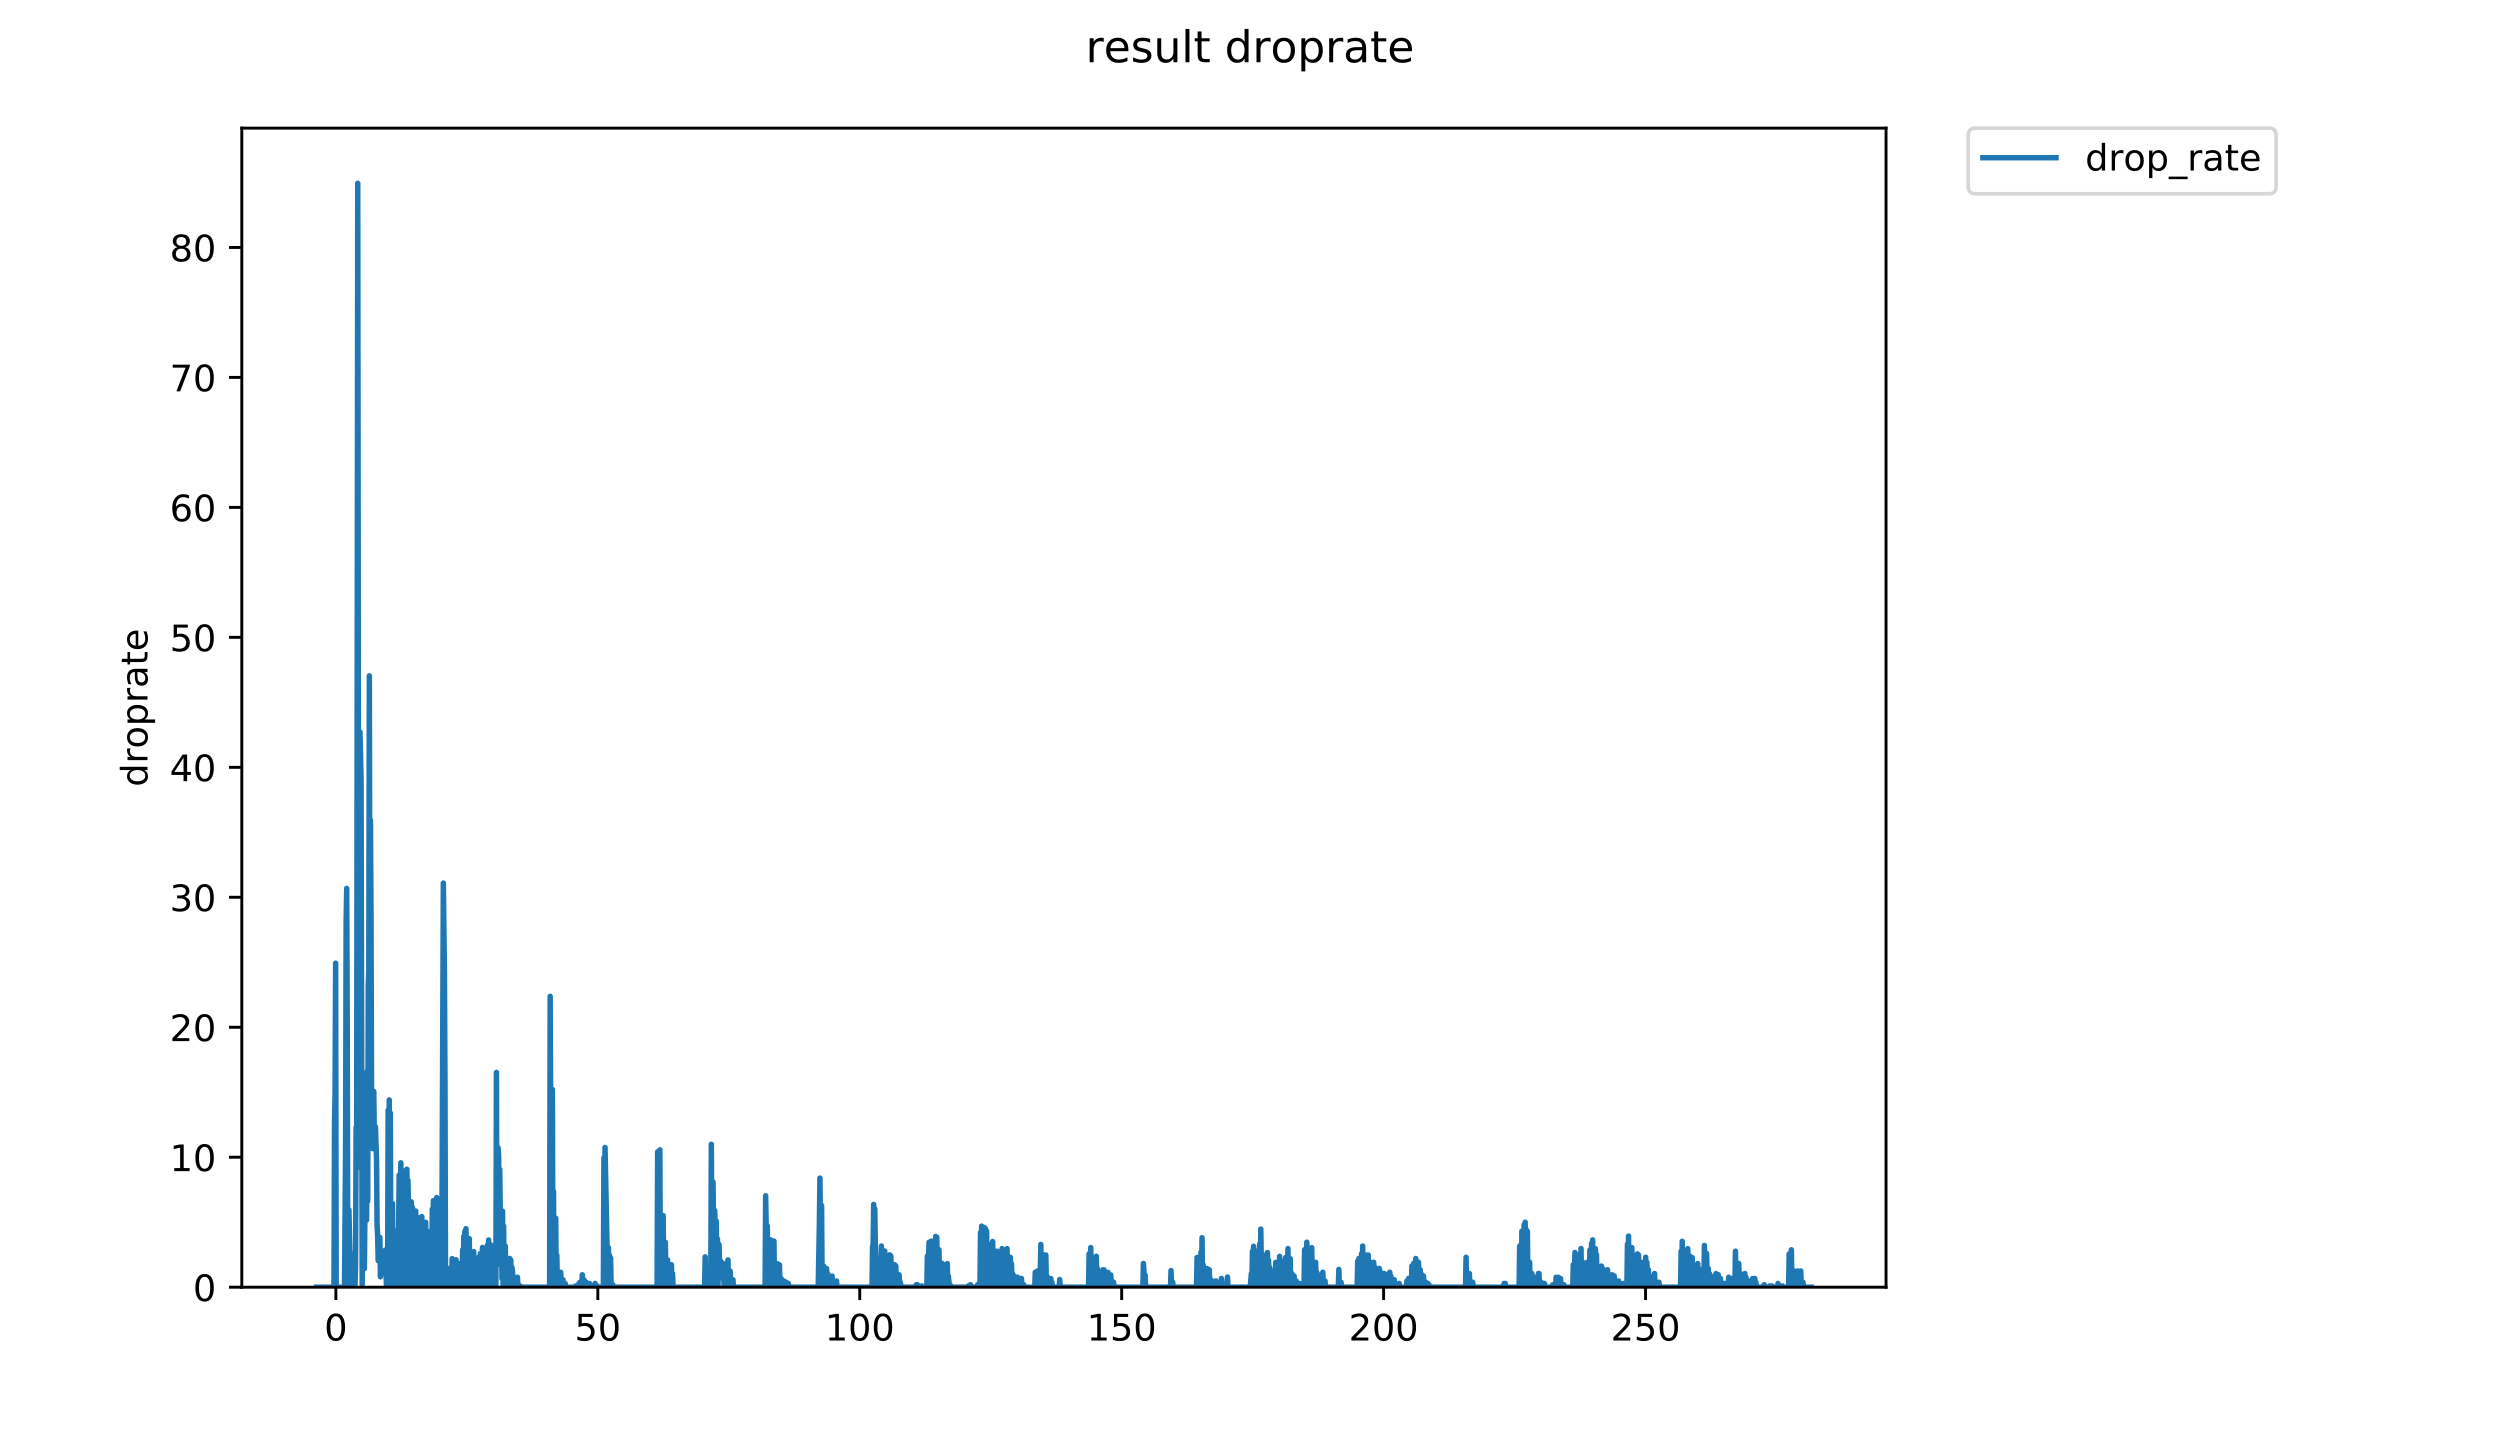<?xml version="1.0" encoding="utf-8" standalone="no"?>
<!DOCTYPE svg PUBLIC "-//W3C//DTD SVG 1.1//EN"
  "http://www.w3.org/Graphics/SVG/1.1/DTD/svg11.dtd">
<!-- Created with matplotlib (https://matplotlib.org/) -->
<svg height="396pt" version="1.1" viewBox="0 0 684 396" width="684pt" xmlns="http://www.w3.org/2000/svg" xmlns:xlink="http://www.w3.org/1999/xlink">
 <defs>
  <style type="text/css">
*{stroke-linecap:butt;stroke-linejoin:round;}
  </style>
 </defs>
 <g id="figure_1">
  <g id="patch_1">
   <path d="M 0 396 
L 684 396 
L 684 0 
L 0 0 
z
" style="fill:#ffffff;"/>
  </g>
  <g id="axes_1">
   <g id="patch_2">
    <path d="M 66.159 352.174 
L 516.019 352.174 
L 516.019 35.062 
L 66.159 35.062 
z
" style="fill:#ffffff;"/>
   </g>
   <g id="matplotlib.axis_1">
    <g id="xtick_1">
     <g id="line2d_1">
      <defs>
       <path d="M 0 0 
L 0 3.5 
" id="mfb13ef0e91" style="stroke:#000000;stroke-width:0.8;"/>
      </defs>
      <g>
       <use style="stroke:#000000;stroke-width:0.8;" x="91.895" xlink:href="#mfb13ef0e91" y="352.174"/>
      </g>
     </g>
     <g id="text_1">
      <!-- 0 -->
      <defs>
       <path d="M 31.781 66.406 
Q 24.172 66.406 20.328 58.906 
Q 16.5 51.422 16.5 36.375 
Q 16.5 21.391 20.328 13.891 
Q 24.172 6.391 31.781 6.391 
Q 39.453 6.391 43.281 13.891 
Q 47.125 21.391 47.125 36.375 
Q 47.125 51.422 43.281 58.906 
Q 39.453 66.406 31.781 66.406 
z
M 31.781 74.219 
Q 44.047 74.219 50.516 64.516 
Q 56.984 54.828 56.984 36.375 
Q 56.984 17.969 50.516 8.266 
Q 44.047 -1.422 31.781 -1.422 
Q 19.531 -1.422 13.062 8.266 
Q 6.594 17.969 6.594 36.375 
Q 6.594 54.828 13.062 64.516 
Q 19.531 74.219 31.781 74.219 
z
" id="DejaVuSans-48"/>
      </defs>
      <g transform="translate(88.714 366.773)scale(0.1 -0.1)">
       <use xlink:href="#DejaVuSans-48"/>
      </g>
     </g>
    </g>
    <g id="xtick_2">
     <g id="line2d_2">
      <g>
       <use style="stroke:#000000;stroke-width:0.8;" x="163.561" xlink:href="#mfb13ef0e91" y="352.174"/>
      </g>
     </g>
     <g id="text_2">
      <!-- 50 -->
      <defs>
       <path d="M 10.797 72.906 
L 49.516 72.906 
L 49.516 64.594 
L 19.828 64.594 
L 19.828 46.734 
Q 21.969 47.469 24.109 47.828 
Q 26.266 48.188 28.422 48.188 
Q 40.625 48.188 47.75 41.5 
Q 54.891 34.812 54.891 23.391 
Q 54.891 11.625 47.562 5.094 
Q 40.234 -1.422 26.906 -1.422 
Q 22.312 -1.422 17.547 -0.641 
Q 12.797 0.141 7.719 1.703 
L 7.719 11.625 
Q 12.109 9.234 16.797 8.062 
Q 21.484 6.891 26.703 6.891 
Q 35.156 6.891 40.078 11.328 
Q 45.016 15.766 45.016 23.391 
Q 45.016 31 40.078 35.438 
Q 35.156 39.891 26.703 39.891 
Q 22.75 39.891 18.812 39.016 
Q 14.891 38.141 10.797 36.281 
z
" id="DejaVuSans-53"/>
      </defs>
      <g transform="translate(157.198 366.773)scale(0.1 -0.1)">
       <use xlink:href="#DejaVuSans-53"/>
       <use x="63.623" xlink:href="#DejaVuSans-48"/>
      </g>
     </g>
    </g>
    <g id="xtick_3">
     <g id="line2d_3">
      <g>
       <use style="stroke:#000000;stroke-width:0.8;" x="235.226" xlink:href="#mfb13ef0e91" y="352.174"/>
      </g>
     </g>
     <g id="text_3">
      <!-- 100 -->
      <defs>
       <path d="M 12.406 8.297 
L 28.516 8.297 
L 28.516 63.922 
L 10.984 60.406 
L 10.984 69.391 
L 28.422 72.906 
L 38.281 72.906 
L 38.281 8.297 
L 54.391 8.297 
L 54.391 0 
L 12.406 0 
z
" id="DejaVuSans-49"/>
      </defs>
      <g transform="translate(225.683 366.773)scale(0.1 -0.1)">
       <use xlink:href="#DejaVuSans-49"/>
       <use x="63.623" xlink:href="#DejaVuSans-48"/>
       <use x="127.246" xlink:href="#DejaVuSans-48"/>
      </g>
     </g>
    </g>
    <g id="xtick_4">
     <g id="line2d_4">
      <g>
       <use style="stroke:#000000;stroke-width:0.8;" x="306.892" xlink:href="#mfb13ef0e91" y="352.174"/>
      </g>
     </g>
     <g id="text_4">
      <!-- 150 -->
      <g transform="translate(297.348 366.773)scale(0.1 -0.1)">
       <use xlink:href="#DejaVuSans-49"/>
       <use x="63.623" xlink:href="#DejaVuSans-53"/>
       <use x="127.246" xlink:href="#DejaVuSans-48"/>
      </g>
     </g>
    </g>
    <g id="xtick_5">
     <g id="line2d_5">
      <g>
       <use style="stroke:#000000;stroke-width:0.8;" x="378.557" xlink:href="#mfb13ef0e91" y="352.174"/>
      </g>
     </g>
     <g id="text_5">
      <!-- 200 -->
      <defs>
       <path d="M 19.188 8.297 
L 53.609 8.297 
L 53.609 0 
L 7.328 0 
L 7.328 8.297 
Q 12.938 14.109 22.625 23.891 
Q 32.328 33.688 34.812 36.531 
Q 39.547 41.844 41.422 45.531 
Q 43.312 49.219 43.312 52.781 
Q 43.312 58.594 39.234 62.25 
Q 35.156 65.922 28.609 65.922 
Q 23.969 65.922 18.812 64.312 
Q 13.672 62.703 7.812 59.422 
L 7.812 69.391 
Q 13.766 71.781 18.938 73 
Q 24.125 74.219 28.422 74.219 
Q 39.75 74.219 46.484 68.547 
Q 53.219 62.891 53.219 53.422 
Q 53.219 48.922 51.531 44.891 
Q 49.859 40.875 45.406 35.406 
Q 44.188 33.984 37.641 27.219 
Q 31.109 20.453 19.188 8.297 
z
" id="DejaVuSans-50"/>
      </defs>
      <g transform="translate(369.013 366.773)scale(0.1 -0.1)">
       <use xlink:href="#DejaVuSans-50"/>
       <use x="63.623" xlink:href="#DejaVuSans-48"/>
       <use x="127.246" xlink:href="#DejaVuSans-48"/>
      </g>
     </g>
    </g>
    <g id="xtick_6">
     <g id="line2d_6">
      <g>
       <use style="stroke:#000000;stroke-width:0.8;" x="450.223" xlink:href="#mfb13ef0e91" y="352.174"/>
      </g>
     </g>
     <g id="text_6">
      <!-- 250 -->
      <g transform="translate(440.679 366.773)scale(0.1 -0.1)">
       <use xlink:href="#DejaVuSans-50"/>
       <use x="63.623" xlink:href="#DejaVuSans-53"/>
       <use x="127.246" xlink:href="#DejaVuSans-48"/>
      </g>
     </g>
    </g>
   </g>
   <g id="matplotlib.axis_2">
    <g id="ytick_1">
     <g id="line2d_7">
      <defs>
       <path d="M 0 0 
L -3.5 0 
" id="m87e8869edf" style="stroke:#000000;stroke-width:0.8;"/>
      </defs>
      <g>
       <use style="stroke:#000000;stroke-width:0.8;" x="66.159" xlink:href="#m87e8869edf" y="352.174"/>
      </g>
     </g>
     <g id="text_7">
      <!-- 0 -->
      <g transform="translate(52.796 355.973)scale(0.1 -0.1)">
       <use xlink:href="#DejaVuSans-48"/>
      </g>
     </g>
    </g>
    <g id="ytick_2">
     <g id="line2d_8">
      <g>
       <use style="stroke:#000000;stroke-width:0.8;" x="66.159" xlink:href="#m87e8869edf" y="316.615"/>
      </g>
     </g>
     <g id="text_8">
      <!-- 10 -->
      <g transform="translate(46.434 320.415)scale(0.1 -0.1)">
       <use xlink:href="#DejaVuSans-49"/>
       <use x="63.623" xlink:href="#DejaVuSans-48"/>
      </g>
     </g>
    </g>
    <g id="ytick_3">
     <g id="line2d_9">
      <g>
       <use style="stroke:#000000;stroke-width:0.8;" x="66.159" xlink:href="#m87e8869edf" y="281.057"/>
      </g>
     </g>
     <g id="text_9">
      <!-- 20 -->
      <g transform="translate(46.434 284.856)scale(0.1 -0.1)">
       <use xlink:href="#DejaVuSans-50"/>
       <use x="63.623" xlink:href="#DejaVuSans-48"/>
      </g>
     </g>
    </g>
    <g id="ytick_4">
     <g id="line2d_10">
      <g>
       <use style="stroke:#000000;stroke-width:0.8;" x="66.159" xlink:href="#m87e8869edf" y="245.498"/>
      </g>
     </g>
     <g id="text_10">
      <!-- 30 -->
      <defs>
       <path d="M 40.578 39.312 
Q 47.656 37.797 51.625 33 
Q 55.609 28.219 55.609 21.188 
Q 55.609 10.406 48.188 4.484 
Q 40.766 -1.422 27.094 -1.422 
Q 22.516 -1.422 17.656 -0.516 
Q 12.797 0.391 7.625 2.203 
L 7.625 11.719 
Q 11.719 9.328 16.594 8.109 
Q 21.484 6.891 26.812 6.891 
Q 36.078 6.891 40.938 10.547 
Q 45.797 14.203 45.797 21.188 
Q 45.797 27.641 41.281 31.266 
Q 36.766 34.906 28.719 34.906 
L 20.219 34.906 
L 20.219 43.016 
L 29.109 43.016 
Q 36.375 43.016 40.234 45.922 
Q 44.094 48.828 44.094 54.297 
Q 44.094 59.906 40.109 62.906 
Q 36.141 65.922 28.719 65.922 
Q 24.656 65.922 20.016 65.031 
Q 15.375 64.156 9.812 62.312 
L 9.812 71.094 
Q 15.438 72.656 20.344 73.438 
Q 25.25 74.219 29.594 74.219 
Q 40.828 74.219 47.359 69.109 
Q 53.906 64.016 53.906 55.328 
Q 53.906 49.266 50.438 45.094 
Q 46.969 40.922 40.578 39.312 
z
" id="DejaVuSans-51"/>
      </defs>
      <g transform="translate(46.434 249.297)scale(0.1 -0.1)">
       <use xlink:href="#DejaVuSans-51"/>
       <use x="63.623" xlink:href="#DejaVuSans-48"/>
      </g>
     </g>
    </g>
    <g id="ytick_5">
     <g id="line2d_11">
      <g>
       <use style="stroke:#000000;stroke-width:0.8;" x="66.159" xlink:href="#m87e8869edf" y="209.939"/>
      </g>
     </g>
     <g id="text_11">
      <!-- 40 -->
      <defs>
       <path d="M 37.797 64.312 
L 12.891 25.391 
L 37.797 25.391 
z
M 35.203 72.906 
L 47.609 72.906 
L 47.609 25.391 
L 58.016 25.391 
L 58.016 17.188 
L 47.609 17.188 
L 47.609 0 
L 37.797 0 
L 37.797 17.188 
L 4.891 17.188 
L 4.891 26.703 
z
" id="DejaVuSans-52"/>
      </defs>
      <g transform="translate(46.434 213.738)scale(0.1 -0.1)">
       <use xlink:href="#DejaVuSans-52"/>
       <use x="63.623" xlink:href="#DejaVuSans-48"/>
      </g>
     </g>
    </g>
    <g id="ytick_6">
     <g id="line2d_12">
      <g>
       <use style="stroke:#000000;stroke-width:0.8;" x="66.159" xlink:href="#m87e8869edf" y="174.38"/>
      </g>
     </g>
     <g id="text_12">
      <!-- 50 -->
      <g transform="translate(46.434 178.179)scale(0.1 -0.1)">
       <use xlink:href="#DejaVuSans-53"/>
       <use x="63.623" xlink:href="#DejaVuSans-48"/>
      </g>
     </g>
    </g>
    <g id="ytick_7">
     <g id="line2d_13">
      <g>
       <use style="stroke:#000000;stroke-width:0.8;" x="66.159" xlink:href="#m87e8869edf" y="138.821"/>
      </g>
     </g>
     <g id="text_13">
      <!-- 60 -->
      <defs>
       <path d="M 33.016 40.375 
Q 26.375 40.375 22.484 35.828 
Q 18.609 31.297 18.609 23.391 
Q 18.609 15.531 22.484 10.953 
Q 26.375 6.391 33.016 6.391 
Q 39.656 6.391 43.531 10.953 
Q 47.406 15.531 47.406 23.391 
Q 47.406 31.297 43.531 35.828 
Q 39.656 40.375 33.016 40.375 
z
M 52.594 71.297 
L 52.594 62.312 
Q 48.875 64.062 45.094 64.984 
Q 41.312 65.922 37.594 65.922 
Q 27.828 65.922 22.672 59.328 
Q 17.531 52.734 16.797 39.406 
Q 19.672 43.656 24.016 45.922 
Q 28.375 48.188 33.594 48.188 
Q 44.578 48.188 50.953 41.516 
Q 57.328 34.859 57.328 23.391 
Q 57.328 12.156 50.688 5.359 
Q 44.047 -1.422 33.016 -1.422 
Q 20.359 -1.422 13.672 8.266 
Q 6.984 17.969 6.984 36.375 
Q 6.984 53.656 15.188 63.938 
Q 23.391 74.219 37.203 74.219 
Q 40.922 74.219 44.703 73.484 
Q 48.484 72.75 52.594 71.297 
z
" id="DejaVuSans-54"/>
      </defs>
      <g transform="translate(46.434 142.62)scale(0.1 -0.1)">
       <use xlink:href="#DejaVuSans-54"/>
       <use x="63.623" xlink:href="#DejaVuSans-48"/>
      </g>
     </g>
    </g>
    <g id="ytick_8">
     <g id="line2d_14">
      <g>
       <use style="stroke:#000000;stroke-width:0.8;" x="66.159" xlink:href="#m87e8869edf" y="103.262"/>
      </g>
     </g>
     <g id="text_14">
      <!-- 70 -->
      <defs>
       <path d="M 8.203 72.906 
L 55.078 72.906 
L 55.078 68.703 
L 28.609 0 
L 18.312 0 
L 43.219 64.594 
L 8.203 64.594 
z
" id="DejaVuSans-55"/>
      </defs>
      <g transform="translate(46.434 107.062)scale(0.1 -0.1)">
       <use xlink:href="#DejaVuSans-55"/>
       <use x="63.623" xlink:href="#DejaVuSans-48"/>
      </g>
     </g>
    </g>
    <g id="ytick_9">
     <g id="line2d_15">
      <g>
       <use style="stroke:#000000;stroke-width:0.8;" x="66.159" xlink:href="#m87e8869edf" y="67.704"/>
      </g>
     </g>
     <g id="text_15">
      <!-- 80 -->
      <defs>
       <path d="M 31.781 34.625 
Q 24.75 34.625 20.719 30.859 
Q 16.703 27.094 16.703 20.516 
Q 16.703 13.922 20.719 10.156 
Q 24.75 6.391 31.781 6.391 
Q 38.812 6.391 42.859 10.172 
Q 46.922 13.969 46.922 20.516 
Q 46.922 27.094 42.891 30.859 
Q 38.875 34.625 31.781 34.625 
z
M 21.922 38.812 
Q 15.578 40.375 12.031 44.719 
Q 8.5 49.078 8.5 55.328 
Q 8.5 64.062 14.719 69.141 
Q 20.953 74.219 31.781 74.219 
Q 42.672 74.219 48.875 69.141 
Q 55.078 64.062 55.078 55.328 
Q 55.078 49.078 51.531 44.719 
Q 48 40.375 41.703 38.812 
Q 48.828 37.156 52.797 32.312 
Q 56.781 27.484 56.781 20.516 
Q 56.781 9.906 50.312 4.234 
Q 43.844 -1.422 31.781 -1.422 
Q 19.734 -1.422 13.25 4.234 
Q 6.781 9.906 6.781 20.516 
Q 6.781 27.484 10.781 32.312 
Q 14.797 37.156 21.922 38.812 
z
M 18.312 54.391 
Q 18.312 48.734 21.844 45.562 
Q 25.391 42.391 31.781 42.391 
Q 38.141 42.391 41.719 45.562 
Q 45.312 48.734 45.312 54.391 
Q 45.312 60.062 41.719 63.234 
Q 38.141 66.406 31.781 66.406 
Q 25.391 66.406 21.844 63.234 
Q 18.312 60.062 18.312 54.391 
z
" id="DejaVuSans-56"/>
      </defs>
      <g transform="translate(46.434 71.503)scale(0.1 -0.1)">
       <use xlink:href="#DejaVuSans-56"/>
       <use x="63.623" xlink:href="#DejaVuSans-48"/>
      </g>
     </g>
    </g>
    <g id="text_16">
     <!-- droprate -->
     <defs>
      <path d="M 45.406 46.391 
L 45.406 75.984 
L 54.391 75.984 
L 54.391 0 
L 45.406 0 
L 45.406 8.203 
Q 42.578 3.328 38.25 0.953 
Q 33.938 -1.422 27.875 -1.422 
Q 17.969 -1.422 11.734 6.484 
Q 5.516 14.406 5.516 27.297 
Q 5.516 40.188 11.734 48.094 
Q 17.969 56 27.875 56 
Q 33.938 56 38.25 53.625 
Q 42.578 51.266 45.406 46.391 
z
M 14.797 27.297 
Q 14.797 17.391 18.875 11.75 
Q 22.953 6.109 30.078 6.109 
Q 37.203 6.109 41.297 11.75 
Q 45.406 17.391 45.406 27.297 
Q 45.406 37.203 41.297 42.844 
Q 37.203 48.484 30.078 48.484 
Q 22.953 48.484 18.875 42.844 
Q 14.797 37.203 14.797 27.297 
z
" id="DejaVuSans-100"/>
      <path d="M 41.109 46.297 
Q 39.594 47.172 37.812 47.578 
Q 36.031 48 33.891 48 
Q 26.266 48 22.188 43.047 
Q 18.109 38.094 18.109 28.812 
L 18.109 0 
L 9.078 0 
L 9.078 54.688 
L 18.109 54.688 
L 18.109 46.188 
Q 20.953 51.172 25.484 53.578 
Q 30.031 56 36.531 56 
Q 37.453 56 38.578 55.875 
Q 39.703 55.766 41.062 55.516 
z
" id="DejaVuSans-114"/>
      <path d="M 30.609 48.391 
Q 23.391 48.391 19.188 42.75 
Q 14.984 37.109 14.984 27.297 
Q 14.984 17.484 19.156 11.844 
Q 23.344 6.203 30.609 6.203 
Q 37.797 6.203 41.984 11.859 
Q 46.188 17.531 46.188 27.297 
Q 46.188 37.016 41.984 42.703 
Q 37.797 48.391 30.609 48.391 
z
M 30.609 56 
Q 42.328 56 49.016 48.375 
Q 55.719 40.766 55.719 27.297 
Q 55.719 13.875 49.016 6.219 
Q 42.328 -1.422 30.609 -1.422 
Q 18.844 -1.422 12.172 6.219 
Q 5.516 13.875 5.516 27.297 
Q 5.516 40.766 12.172 48.375 
Q 18.844 56 30.609 56 
z
" id="DejaVuSans-111"/>
      <path d="M 18.109 8.203 
L 18.109 -20.797 
L 9.078 -20.797 
L 9.078 54.688 
L 18.109 54.688 
L 18.109 46.391 
Q 20.953 51.266 25.266 53.625 
Q 29.594 56 35.594 56 
Q 45.562 56 51.781 48.094 
Q 58.016 40.188 58.016 27.297 
Q 58.016 14.406 51.781 6.484 
Q 45.562 -1.422 35.594 -1.422 
Q 29.594 -1.422 25.266 0.953 
Q 20.953 3.328 18.109 8.203 
z
M 48.688 27.297 
Q 48.688 37.203 44.609 42.844 
Q 40.531 48.484 33.406 48.484 
Q 26.266 48.484 22.188 42.844 
Q 18.109 37.203 18.109 27.297 
Q 18.109 17.391 22.188 11.75 
Q 26.266 6.109 33.406 6.109 
Q 40.531 6.109 44.609 11.75 
Q 48.688 17.391 48.688 27.297 
z
" id="DejaVuSans-112"/>
      <path d="M 34.281 27.484 
Q 23.391 27.484 19.188 25 
Q 14.984 22.516 14.984 16.5 
Q 14.984 11.719 18.141 8.906 
Q 21.297 6.109 26.703 6.109 
Q 34.188 6.109 38.703 11.406 
Q 43.219 16.703 43.219 25.484 
L 43.219 27.484 
z
M 52.203 31.203 
L 52.203 0 
L 43.219 0 
L 43.219 8.297 
Q 40.141 3.328 35.547 0.953 
Q 30.953 -1.422 24.312 -1.422 
Q 15.922 -1.422 10.953 3.297 
Q 6 8.016 6 15.922 
Q 6 25.141 12.172 29.828 
Q 18.359 34.516 30.609 34.516 
L 43.219 34.516 
L 43.219 35.406 
Q 43.219 41.609 39.141 45 
Q 35.062 48.391 27.688 48.391 
Q 23 48.391 18.547 47.266 
Q 14.109 46.141 10.016 43.891 
L 10.016 52.203 
Q 14.938 54.109 19.578 55.047 
Q 24.219 56 28.609 56 
Q 40.484 56 46.344 49.844 
Q 52.203 43.703 52.203 31.203 
z
" id="DejaVuSans-97"/>
      <path d="M 18.312 70.219 
L 18.312 54.688 
L 36.812 54.688 
L 36.812 47.703 
L 18.312 47.703 
L 18.312 18.016 
Q 18.312 11.328 20.141 9.422 
Q 21.969 7.516 27.594 7.516 
L 36.812 7.516 
L 36.812 0 
L 27.594 0 
Q 17.188 0 13.234 3.875 
Q 9.281 7.766 9.281 18.016 
L 9.281 47.703 
L 2.688 47.703 
L 2.688 54.688 
L 9.281 54.688 
L 9.281 70.219 
z
" id="DejaVuSans-116"/>
      <path d="M 56.203 29.594 
L 56.203 25.203 
L 14.891 25.203 
Q 15.484 15.922 20.484 11.062 
Q 25.484 6.203 34.422 6.203 
Q 39.594 6.203 44.453 7.469 
Q 49.312 8.734 54.109 11.281 
L 54.109 2.781 
Q 49.266 0.734 44.188 -0.344 
Q 39.109 -1.422 33.891 -1.422 
Q 20.797 -1.422 13.156 6.188 
Q 5.516 13.812 5.516 26.812 
Q 5.516 40.234 12.766 48.109 
Q 20.016 56 32.328 56 
Q 43.359 56 49.781 48.891 
Q 56.203 41.797 56.203 29.594 
z
M 47.219 32.234 
Q 47.125 39.594 43.094 43.984 
Q 39.062 48.391 32.422 48.391 
Q 24.906 48.391 20.391 44.141 
Q 15.875 39.891 15.188 32.172 
z
" id="DejaVuSans-101"/>
     </defs>
     <g transform="translate(40.354 215.236)rotate(-90)scale(0.1 -0.1)">
      <use xlink:href="#DejaVuSans-100"/>
      <use x="63.477" xlink:href="#DejaVuSans-114"/>
      <use x="104.559" xlink:href="#DejaVuSans-111"/>
      <use x="165.74" xlink:href="#DejaVuSans-112"/>
      <use x="229.217" xlink:href="#DejaVuSans-114"/>
      <use x="270.33" xlink:href="#DejaVuSans-97"/>
      <use x="331.609" xlink:href="#DejaVuSans-116"/>
      <use x="370.818" xlink:href="#DejaVuSans-101"/>
     </g>
    </g>
   </g>
   <g id="line2d_16">
    <path clip-path="url(#p8564d8e915)" d="M 86.607 352.174 
L 91.374 352.174 
L 91.526 306.965 
L 91.677 298.989 
L 91.829 263.532 
L 91.98 352.174 
L 94.252 352.174 
L 94.553 313.575 
L 94.704 251.793 
L 94.855 243.077 
L 95.006 281.534 
L 95.157 352.174 
L 95.309 352.174 
L 95.462 330.98 
L 95.916 351.835 
L 96.068 343.013 
L 96.22 352.174 
L 96.372 350.821 
L 96.523 352.174 
L 96.675 347.07 
L 96.826 352.174 
L 96.977 350.133 
L 97.128 352.174 
L 97.279 346.055 
L 97.43 308.493 
L 97.581 311.001 
L 97.883 50.163 
L 98.186 319.325 
L 98.487 200.266 
L 98.789 213.209 
L 99.091 351.492 
L 99.242 334.82 
L 99.393 341.233 
L 99.544 324.9 
L 99.695 347.08 
L 99.846 331.397 
L 99.997 328.332 
L 100.3 333.782 
L 100.451 293.137 
L 100.602 328.673 
L 100.753 269.408 
L 100.903 265.661 
L 101.055 184.919 
L 101.206 271.374 
L 101.357 224.449 
L 101.507 250.48 
L 101.658 300.645 
L 101.959 314.258 
L 102.111 308.702 
L 102.262 298.597 
L 102.412 310.803 
L 102.566 310.655 
L 102.717 308.279 
L 103.019 317.198 
L 103.17 335.274 
L 103.321 338.102 
L 103.472 344.917 
L 103.623 342.978 
L 103.773 345.008 
L 103.925 338.55 
L 104.076 349.329 
L 104.379 345.049 
L 104.53 348.435 
L 104.681 342.297 
L 104.832 347.401 
L 104.983 347.734 
L 105.134 346.714 
L 105.437 342.015 
L 105.739 352.174 
L 106.041 352.174 
L 106.192 303.762 
L 106.342 351.833 
L 106.493 300.937 
L 106.643 350.125 
L 106.795 304.536 
L 106.947 352.174 
L 107.097 330.737 
L 107.248 351.15 
L 107.399 329.288 
L 107.55 350.81 
L 107.7 339.194 
L 107.851 350.808 
L 108.002 336.818 
L 108.152 349.439 
L 108.304 338.916 
L 108.454 352.174 
L 108.605 342.278 
L 108.756 352.174 
L 108.907 352.174 
L 109.21 321.491 
L 109.512 335.128 
L 109.663 318.147 
L 109.814 350.473 
L 109.965 320.127 
L 110.116 352.174 
L 110.266 321.773 
L 110.418 346.395 
L 110.72 339.244 
L 110.871 339.889 
L 111.173 332.476 
L 111.324 319.91 
L 111.475 352.174 
L 111.627 322.966 
L 112.08 351.152 
L 112.232 329.802 
L 112.382 352.174 
L 112.534 328.829 
L 112.685 352.174 
L 112.836 330.355 
L 112.987 351.492 
L 113.138 334.77 
L 113.289 347.055 
L 113.439 334.412 
L 113.59 346.373 
L 113.74 331.338 
L 113.891 348.075 
L 114.043 348.099 
L 114.194 335.16 
L 114.344 352.174 
L 114.496 333.173 
L 114.647 352.174 
L 114.798 334.463 
L 114.949 352.174 
L 115.101 334.446 
L 115.252 352.174 
L 115.404 332.852 
L 115.555 350.476 
L 115.706 336.491 
L 115.857 349.79 
L 116.007 341.605 
L 116.158 343.31 
L 116.309 352.174 
L 116.46 334.429 
L 116.611 344.681 
L 116.913 336.862 
L 117.064 352.174 
L 117.215 352.174 
L 117.366 339.194 
L 117.516 345.369 
L 117.668 337.188 
L 117.818 349.103 
L 117.969 336.832 
L 118.12 352.174 
L 118.272 330.798 
L 118.424 352.174 
L 118.575 328.491 
L 118.877 347.06 
L 119.18 336.862 
L 119.331 352.174 
L 119.482 327.651 
L 119.634 352.174 
L 119.785 332.797 
L 119.937 350.479 
L 120.088 340.924 
L 120.238 344.318 
L 120.39 352.174 
L 120.844 352.174 
L 121.297 241.607 
L 121.598 266.178 
L 121.749 296.891 
L 121.9 352.174 
L 122.05 352.174 
L 122.352 347.738 
L 122.503 352.174 
L 122.654 348.091 
L 122.805 350.471 
L 122.956 347.06 
L 123.107 349.79 
L 123.258 349.785 
L 123.408 352.174 
L 123.559 352.174 
L 123.71 344.348 
L 123.861 352.174 
L 124.014 344.773 
L 124.166 352.174 
L 124.468 348.428 
L 124.619 352.174 
L 124.77 344.674 
L 124.921 352.174 
L 125.072 350.125 
L 125.223 345.697 
L 125.373 352.174 
L 125.525 345.715 
L 125.677 352.174 
L 125.978 345.69 
L 126.129 352.174 
L 126.281 352.174 
L 126.432 350.471 
L 126.582 341.937 
L 126.733 352.174 
L 126.885 338.276 
L 127.036 352.174 
L 127.187 336.862 
L 127.338 352.174 
L 127.488 336.166 
L 127.639 352.174 
L 127.79 338.852 
L 127.94 352.174 
L 128.091 339.865 
L 128.242 352.174 
L 128.393 338.891 
L 128.543 352.174 
L 128.694 342.619 
L 128.846 351.154 
L 128.998 343.394 
L 129.149 352.174 
L 129.3 345.008 
L 129.45 350.807 
L 129.601 342.442 
L 129.753 352.174 
L 129.904 352.174 
L 130.206 348.087 
L 130.357 352.174 
L 130.509 346.043 
L 130.66 349.79 
L 130.811 350.471 
L 130.962 344 
L 131.113 344.681 
L 131.265 348.794 
L 131.416 342.987 
L 131.567 351.834 
L 131.719 351.161 
L 132.022 341.296 
L 132.173 352.174 
L 132.324 344.681 
L 132.476 349.799 
L 132.628 346.417 
L 132.929 349.785 
L 133.08 342.978 
L 133.232 352.174 
L 133.384 340.649 
L 133.535 352.174 
L 133.686 339.256 
L 133.837 352.174 
L 133.989 344.695 
L 134.14 350.82 
L 134.291 340.605 
L 134.442 352.174 
L 134.593 341.626 
L 134.744 352.174 
L 134.896 341.327 
L 135.05 352.174 
L 135.67 352.174 
L 135.822 293.419 
L 135.974 345.74 
L 136.125 317.74 
L 136.276 314.063 
L 136.427 316.377 
L 136.579 342.015 
L 136.731 319.941 
L 137.037 346.175 
L 137.188 332.136 
L 137.338 349.783 
L 137.489 331.378 
L 137.64 352.174 
L 137.791 335.453 
L 137.942 352.174 
L 138.094 341.626 
L 138.244 340.934 
L 138.397 351.838 
L 138.549 351.156 
L 138.7 345.356 
L 138.851 350.468 
L 139.001 349.785 
L 139.152 346.373 
L 139.303 352.174 
L 139.453 344.318 
L 139.604 352.174 
L 139.757 344.773 
L 139.91 352.174 
L 140.061 346.745 
L 140.212 347.738 
L 140.514 352.174 
L 140.816 352.174 
L 140.967 350.127 
L 141.117 352.174 
L 141.269 350.14 
L 141.42 352.174 
L 141.57 349.444 
L 141.721 352.174 
L 141.872 352.174 
L 142.023 351.833 
L 142.174 352.174 
L 142.325 351.834 
L 142.476 352.174 
L 150.372 352.174 
L 150.524 272.59 
L 150.827 341.327 
L 150.979 303.746 
L 151.131 298.092 
L 151.283 350.478 
L 151.434 325.973 
L 151.586 352.174 
L 151.738 337.626 
L 151.89 352.174 
L 152.043 333.299 
L 152.198 352.174 
L 152.35 343.394 
L 152.501 352.174 
L 152.654 348.46 
L 152.805 352.174 
L 152.956 349.112 
L 153.107 352.174 
L 153.259 352.174 
L 153.41 348.106 
L 153.562 352.174 
L 153.865 352.174 
L 154.017 350.138 
L 154.168 352.174 
L 154.47 352.174 
L 154.621 351.151 
L 154.771 352.174 
L 157.346 352.174 
L 157.498 351.835 
L 157.649 352.174 
L 158.255 352.174 
L 158.406 351.151 
L 158.557 352.174 
L 158.709 350.817 
L 158.861 352.174 
L 159.164 352.174 
L 159.316 348.784 
L 159.468 352.174 
L 159.619 352.174 
L 159.771 350.138 
L 159.922 350.473 
L 160.073 352.174 
L 160.224 352.174 
L 160.374 350.809 
L 160.677 352.174 
L 161.132 352.174 
L 161.284 351.161 
L 161.436 352.174 
L 162.647 352.174 
L 162.798 351.154 
L 162.949 352.174 
L 163.252 352.174 
L 163.403 351.835 
L 163.555 352.174 
L 165.078 352.174 
L 165.232 316.782 
L 165.384 352.174 
L 165.536 313.943 
L 166.293 351.156 
L 166.444 341.317 
L 166.596 350.82 
L 166.749 343.394 
L 166.9 352.174 
L 167.055 344.191 
L 167.211 352.174 
L 167.518 352.174 
L 167.669 351.492 
L 167.82 352.174 
L 179.777 352.174 
L 179.931 315.148 
L 180.232 337.841 
L 180.534 314.6 
L 180.684 352.174 
L 180.835 337.145 
L 180.986 352.174 
L 181.136 336.12 
L 181.287 352.174 
L 181.439 332.588 
L 181.59 352.174 
L 181.741 341.605 
L 181.892 352.174 
L 182.042 339.901 
L 182.194 352.174 
L 182.344 346.384 
L 182.495 352.174 
L 182.647 344.71 
L 182.799 352.174 
L 183.1 348.42 
L 183.401 352.174 
L 183.703 346.032 
L 183.854 352.174 
L 184.005 348.424 
L 184.157 352.174 
L 192.783 352.174 
L 192.934 343.871 
L 193.085 352.174 
L 193.236 352.174 
L 193.387 349.452 
L 193.539 352.174 
L 193.69 349.79 
L 193.841 352.174 
L 194.467 352.174 
L 194.618 313.08 
L 194.77 340.006 
L 194.922 324.039 
L 195.074 323.388 
L 195.226 335.596 
L 195.378 337.288 
L 195.53 331.198 
L 195.682 335.209 
L 195.833 352.174 
L 195.984 334.14 
L 196.136 352.174 
L 196.288 338.954 
L 196.439 352.174 
L 196.591 340.321 
L 196.743 340.638 
L 196.895 346.751 
L 197.046 346.751 
L 197.198 345.076 
L 197.35 347.424 
L 197.502 347.767 
L 197.654 347.089 
L 197.805 349.799 
L 197.957 345.727 
L 198.108 352.174 
L 198.26 350.138 
L 198.564 350.144 
L 198.715 351.497 
L 198.867 350.136 
L 199.019 352.174 
L 199.17 344.71 
L 199.322 352.174 
L 199.474 348.114 
L 199.626 352.174 
L 199.778 347.767 
L 199.93 352.174 
L 200.235 350.481 
L 200.386 352.174 
L 200.538 350.14 
L 200.69 352.174 
L 209.329 352.174 
L 209.481 327.161 
L 209.783 344.34 
L 209.934 335.437 
L 210.085 352.174 
L 210.237 339.948 
L 210.389 352.174 
L 210.54 340.616 
L 210.691 352.174 
L 210.842 339.219 
L 210.994 352.174 
L 211.296 343.667 
L 211.447 342.978 
L 211.598 345.362 
L 211.749 339.548 
L 211.899 351.491 
L 212.05 345.684 
L 212.201 351.493 
L 212.353 345.74 
L 212.504 351.151 
L 212.655 345.734 
L 212.806 351.151 
L 212.958 349.795 
L 213.109 350.812 
L 213.26 346.061 
L 213.411 352.174 
L 213.713 349.792 
L 213.864 352.174 
L 214.016 351.499 
L 214.167 351.833 
L 214.469 350.476 
L 214.621 352.174 
L 214.923 352.174 
L 215.074 350.812 
L 215.225 352.174 
L 215.527 352.174 
L 215.678 351.151 
L 215.83 352.174 
L 223.863 352.174 
L 224.177 334.893 
L 224.328 322.316 
L 224.631 349.449 
L 224.783 329.823 
L 224.934 352.174 
L 225.085 347.06 
L 225.236 352.174 
L 225.388 346.423 
L 225.539 352.174 
L 225.69 352.174 
L 225.843 347.455 
L 225.993 352.174 
L 226.145 347.08 
L 226.296 352.174 
L 226.447 348.431 
L 226.598 352.174 
L 226.749 350.814 
L 226.9 352.174 
L 227.052 352.174 
L 227.204 351.835 
L 227.356 351.158 
L 227.508 352.174 
L 227.66 349.132 
L 227.812 352.174 
L 227.963 351.154 
L 228.115 352.174 
L 228.266 351.492 
L 228.417 352.174 
L 228.568 350.812 
L 228.721 352.174 
L 228.873 350.483 
L 229.024 352.174 
L 238.58 352.174 
L 238.732 340.967 
L 238.884 340.638 
L 239.036 329.527 
L 239.187 352.174 
L 239.338 330.716 
L 239.641 350.146 
L 239.793 352.174 
L 239.946 344.108 
L 240.098 349.813 
L 240.25 347.784 
L 240.402 352.174 
L 240.705 345.734 
L 240.856 351.151 
L 241.158 340.913 
L 241.309 352.174 
L 241.46 347.738 
L 241.613 347.813 
L 241.765 352.174 
L 242.067 342.297 
L 242.218 352.174 
L 242.369 345.715 
L 242.521 348.099 
L 242.673 344.1 
L 242.825 352.174 
L 242.977 345.069 
L 243.128 352.174 
L 243.279 352.174 
L 243.43 343.319 
L 243.581 352.174 
L 243.732 343.651 
L 243.883 352.174 
L 244.035 345.715 
L 244.186 352.174 
L 244.338 351.157 
L 244.491 349.135 
L 244.642 352.174 
L 244.793 346.043 
L 244.944 352.174 
L 245.095 346.395 
L 245.246 352.174 
L 245.397 351.833 
L 245.549 352.174 
L 245.7 352.174 
L 245.852 351.16 
L 246.004 348.788 
L 246.155 352.174 
L 246.308 350.822 
L 246.611 352.174 
L 250.541 352.174 
L 250.692 351.492 
L 250.843 352.174 
L 250.994 351.492 
L 251.145 352.174 
L 252.052 352.174 
L 252.204 351.835 
L 252.356 352.174 
L 253.58 352.174 
L 253.731 343.651 
L 253.881 349.106 
L 254.183 339.877 
L 254.333 352.174 
L 254.485 340.934 
L 254.636 351.834 
L 254.787 339.56 
L 254.938 352.174 
L 255.089 339.889 
L 255.24 352.174 
L 255.391 341.966 
L 255.542 351.491 
L 255.692 340.924 
L 255.844 350.816 
L 255.996 338.289 
L 256.146 352.174 
L 256.297 338.524 
L 256.448 347.401 
L 256.599 347.738 
L 256.75 352.174 
L 256.901 341.927 
L 257.051 350.468 
L 257.203 345.752 
L 257.354 352.174 
L 257.505 347.055 
L 257.656 352.174 
L 257.806 345.684 
L 257.957 352.174 
L 258.108 351.149 
L 258.258 347.065 
L 258.409 349.785 
L 258.56 350.466 
L 258.715 347.199 
L 258.867 352.174 
L 259.019 352.174 
L 259.171 345.734 
L 259.322 352.174 
L 259.473 349.103 
L 259.776 352.174 
L 259.926 351.493 
L 260.077 352.174 
L 264.771 352.174 
L 264.922 351.835 
L 265.074 352.174 
L 265.377 352.174 
L 265.529 351.496 
L 265.68 352.174 
L 267.343 352.174 
L 267.495 351.496 
L 267.648 352.174 
L 268.117 352.174 
L 268.268 337.202 
L 268.419 352.174 
L 268.57 335.469 
L 268.873 348.768 
L 269.024 341.275 
L 269.175 352.174 
L 269.327 335.841 
L 269.478 352.174 
L 269.629 336.166 
L 269.78 352.174 
L 269.931 336.862 
L 270.082 351.834 
L 270.234 340.31 
L 270.686 350.129 
L 270.837 342.96 
L 270.988 345.015 
L 271.139 351.494 
L 271.29 345.022 
L 271.442 352.174 
L 271.594 339.691 
L 271.745 352.174 
L 271.896 342.969 
L 272.047 350.471 
L 272.199 342.297 
L 272.35 352.174 
L 272.501 345.382 
L 272.652 351.155 
L 272.804 342.334 
L 272.955 347.742 
L 273.107 346.067 
L 273.258 346.406 
L 273.56 352.174 
L 273.712 344.355 
L 273.863 343.992 
L 274.014 350.817 
L 274.165 341.616 
L 274.316 352.174 
L 274.468 344.385 
L 274.62 352.174 
L 274.772 352.174 
L 274.923 344.34 
L 275.074 348.771 
L 275.225 345.356 
L 275.376 352.174 
L 275.527 341.636 
L 275.829 352.174 
L 275.981 344.023 
L 276.132 352.174 
L 276.283 344.688 
L 276.434 344 
L 276.585 351.834 
L 276.737 345.734 
L 276.888 352.174 
L 277.039 348.431 
L 277.19 352.174 
L 277.341 352.174 
L 277.494 349.141 
L 277.646 352.174 
L 277.798 349.465 
L 278.1 352.174 
L 278.403 349.455 
L 278.553 352.174 
L 279.007 349.792 
L 279.158 352.174 
L 279.309 351.833 
L 279.459 349.785 
L 279.61 351.491 
L 279.761 351.492 
L 279.912 351.834 
L 280.063 351.492 
L 280.214 352.174 
L 283.099 352.174 
L 283.25 348.099 
L 283.401 348.431 
L 283.553 348.438 
L 283.705 349.465 
L 283.856 347.742 
L 284.008 352.174 
L 284.16 352.174 
L 284.312 349.47 
L 284.464 352.174 
L 284.617 349.152 
L 284.769 340.487 
L 284.921 352.174 
L 285.072 352.174 
L 285.224 344.385 
L 285.376 352.174 
L 285.528 343.369 
L 285.679 352.174 
L 285.831 343.369 
L 285.983 352.174 
L 286.135 343.369 
L 286.287 352.174 
L 286.439 349.129 
L 286.742 350.816 
L 286.894 352.174 
L 287.046 350.14 
L 287.198 352.174 
L 287.349 352.174 
L 287.502 349.808 
L 287.654 352.174 
L 287.805 350.817 
L 287.957 352.174 
L 289.777 352.174 
L 289.927 350.082 
L 290.078 352.174 
L 297.824 352.174 
L 297.976 343.03 
L 298.128 351.835 
L 298.279 350.474 
L 298.431 341.337 
L 298.583 352.174 
L 298.735 345.388 
L 298.887 352.174 
L 299.039 344.07 
L 299.191 352.174 
L 299.343 347.089 
L 299.495 352.174 
L 299.646 344.378 
L 299.798 352.174 
L 299.95 343.716 
L 300.102 352.174 
L 300.254 347.094 
L 300.406 352.174 
L 300.559 352.174 
L 300.71 348.099 
L 300.862 350.818 
L 301.165 348.449 
L 301.317 352.174 
L 301.469 350.818 
L 301.62 351.836 
L 301.772 347.41 
L 301.924 352.174 
L 302.076 347.446 
L 302.228 352.174 
L 302.38 349.129 
L 302.532 352.174 
L 302.684 349.132 
L 302.836 351.836 
L 302.988 352.174 
L 303.141 348.122 
L 303.292 349.112 
L 303.443 352.174 
L 303.747 352.174 
L 303.901 348.838 
L 304.053 352.174 
L 304.357 352.174 
L 304.66 350.782 
L 304.811 352.174 
L 312.691 352.174 
L 312.842 345.69 
L 313.144 351.494 
L 313.296 348.797 
L 313.447 352.174 
L 320.243 352.174 
L 320.394 347.642 
L 320.545 352.174 
L 320.695 352.174 
L 320.846 350.809 
L 320.997 352.174 
L 327.364 352.174 
L 327.516 344.054 
L 327.668 349.47 
L 327.82 349.801 
L 327.971 347.065 
L 328.122 352.174 
L 328.275 344.422 
L 328.427 352.174 
L 328.577 342.619 
L 328.728 352.174 
L 328.88 338.644 
L 329.031 352.174 
L 329.182 346.049 
L 329.333 347.397 
L 329.484 347.734 
L 329.634 352.174 
L 329.937 347.446 
L 330.089 351.157 
L 330.24 347.06 
L 330.393 352.174 
L 330.544 347.738 
L 330.695 351.492 
L 330.846 347.406 
L 330.997 351.833 
L 331.147 352.174 
L 331.298 350.133 
L 331.449 350.808 
L 331.6 352.174 
L 331.904 352.174 
L 332.056 351.16 
L 332.207 352.174 
L 332.51 352.174 
L 332.661 350.468 
L 332.812 352.174 
L 333.418 352.174 
L 333.569 351.834 
L 333.72 352.174 
L 334.022 352.174 
L 334.174 349.799 
L 334.324 352.174 
L 334.475 352.174 
L 334.626 351.148 
L 334.777 351.495 
L 334.929 352.174 
L 335.684 352.174 
L 335.835 349.396 
L 335.987 352.174 
L 342.064 352.174 
L 342.368 348.445 
L 342.52 352.174 
L 342.672 342.344 
L 342.824 352.174 
L 342.975 340.988 
L 343.126 352.174 
L 343.278 344.031 
L 343.429 352.174 
L 343.58 344.34 
L 343.732 352.174 
L 343.884 342.344 
L 344.036 352.174 
L 344.188 343.708 
L 344.34 349.801 
L 344.492 350.818 
L 344.644 340.355 
L 344.796 352.174 
L 344.948 336.273 
L 345.1 345.395 
L 345.251 344.71 
L 345.403 351.158 
L 345.556 343.369 
L 345.707 352.174 
L 345.859 343.7 
L 346.011 352.174 
L 346.162 347.094 
L 346.314 346.735 
L 346.466 344.385 
L 346.617 350.478 
L 346.769 342.701 
L 346.921 352.174 
L 347.074 344.766 
L 347.226 352.174 
L 347.378 346.751 
L 347.529 350.812 
L 347.68 348.442 
L 347.832 352.174 
L 347.984 347.767 
L 348.135 348.788 
L 348.287 348.11 
L 348.439 352.174 
L 348.592 347.78 
L 348.744 352.174 
L 348.895 351.494 
L 349.047 345.395 
L 349.198 352.174 
L 349.35 352.174 
L 349.502 345.734 
L 349.653 346.378 
L 349.805 352.174 
L 349.956 352.174 
L 350.109 343.748 
L 350.261 352.174 
L 350.412 344.882 
L 350.716 350.483 
L 350.868 347.433 
L 351.02 351.836 
L 351.323 348.103 
L 351.476 348.46 
L 351.627 350.131 
L 351.779 344.039 
L 351.93 352.174 
L 352.082 345.369 
L 352.233 352.174 
L 352.383 341.605 
L 352.534 352.174 
L 352.686 348.445 
L 352.843 352.174 
L 352.994 344.37 
L 353.145 352.174 
L 353.296 352.174 
L 353.447 348.424 
L 353.598 349.442 
L 353.748 352.174 
L 353.899 351.151 
L 354.05 349.1 
L 354.351 352.174 
L 354.502 352.174 
L 354.653 350.466 
L 354.804 352.174 
L 355.408 352.174 
L 355.56 351.151 
L 355.71 352.174 
L 356.783 352.174 
L 356.934 341.927 
L 357.085 352.174 
L 357.236 342.987 
L 357.387 352.174 
L 357.537 339.865 
L 357.689 348.091 
L 357.84 345.022 
L 357.99 352.174 
L 358.141 341.585 
L 358.292 352.174 
L 358.443 348.424 
L 358.594 349.452 
L 358.745 349.106 
L 358.896 341.367 
L 359.047 352.174 
L 359.198 352.174 
L 359.35 346.73 
L 359.501 352.174 
L 359.652 346.043 
L 359.803 352.174 
L 359.954 345.362 
L 360.105 352.174 
L 360.256 348.087 
L 360.407 352.174 
L 360.56 349.48 
L 360.711 348.781 
L 361.014 352.174 
L 361.165 349.115 
L 361.317 349.123 
L 361.468 352.174 
L 361.619 350.47 
L 361.77 352.174 
L 361.921 348.091 
L 362.073 352.174 
L 362.375 352.174 
L 362.526 350.471 
L 362.677 352.174 
L 366.158 352.174 
L 366.31 347.313 
L 366.461 352.174 
L 366.763 352.174 
L 366.914 350.814 
L 367.065 352.174 
L 371.315 352.174 
L 371.466 345.028 
L 371.617 349.449 
L 371.768 344.333 
L 371.92 351.155 
L 372.072 347.442 
L 372.223 350.813 
L 372.525 342.987 
L 372.676 352.174 
L 372.827 340.913 
L 372.978 352.174 
L 373.129 352.174 
L 373.28 351.492 
L 373.431 345.715 
L 373.582 352.174 
L 373.734 343.386 
L 373.885 352.174 
L 374.036 343.651 
L 374.187 352.174 
L 374.339 343.361 
L 374.489 352.174 
L 374.792 352.174 
L 374.944 345.375 
L 375.095 352.174 
L 375.397 352.174 
L 375.548 346.373 
L 375.699 352.174 
L 375.85 345.362 
L 376 352.174 
L 376.151 346.709 
L 376.303 352.174 
L 376.454 351.152 
L 376.604 352.174 
L 376.755 347.387 
L 376.905 352.174 
L 377.056 349.442 
L 377.206 352.174 
L 377.356 347.041 
L 377.507 352.174 
L 377.666 347.933 
L 377.817 352.174 
L 377.969 352.174 
L 378.271 349.449 
L 378.421 352.174 
L 378.573 352.174 
L 378.724 348.42 
L 378.875 352.174 
L 379.026 350.127 
L 379.178 352.174 
L 379.485 352.174 
L 379.636 348.775 
L 379.787 352.174 
L 379.938 350.471 
L 380.089 352.174 
L 380.24 348.083 
L 380.39 352.174 
L 380.542 349.115 
L 380.692 352.174 
L 380.994 352.174 
L 381.145 350.81 
L 381.296 352.174 
L 381.447 350.131 
L 381.598 352.174 
L 381.902 352.174 
L 382.054 351.496 
L 382.204 352.174 
L 382.658 352.174 
L 382.808 351.149 
L 382.959 352.174 
L 384.77 352.174 
L 384.921 350.481 
L 385.072 352.174 
L 385.224 352.174 
L 385.375 349.778 
L 385.525 352.174 
L 386.144 352.174 
L 386.295 346.389 
L 386.596 351.15 
L 386.747 345.684 
L 386.897 350.807 
L 387.048 351.15 
L 387.199 349.442 
L 387.35 344.325 
L 387.5 351.492 
L 387.651 351.491 
L 387.802 349.109 
L 387.953 351.833 
L 388.103 345.349 
L 388.254 352.174 
L 388.555 347.392 
L 388.857 352.174 
L 389.007 348.758 
L 389.31 352.174 
L 389.461 349.109 
L 389.612 352.174 
L 389.913 352.174 
L 390.065 350.818 
L 390.217 352.174 
L 390.368 351.493 
L 390.519 352.174 
L 390.671 351.159 
L 390.822 352.174 
L 390.973 351.493 
L 391.124 352.174 
L 400.964 352.174 
L 401.115 343.992 
L 401.267 352.174 
L 401.417 351.152 
L 401.568 352.174 
L 401.72 349.47 
L 401.871 352.174 
L 402.023 348.442 
L 402.175 352.174 
L 402.326 350.81 
L 402.477 352.174 
L 402.628 351.834 
L 402.779 352.174 
L 402.93 350.812 
L 403.08 352.174 
L 411.084 352.174 
L 411.235 351.833 
L 411.385 352.174 
L 411.536 351.151 
L 411.688 352.174 
L 411.839 351.151 
L 411.99 352.174 
L 415.627 352.174 
L 415.779 340.934 
L 415.929 352.174 
L 416.081 340.649 
L 416.233 352.174 
L 416.384 336.862 
L 416.535 351.833 
L 416.686 337.514 
L 416.837 352.174 
L 416.987 335.079 
L 417.138 352.174 
L 417.289 334.412 
L 417.439 352.174 
L 417.59 336.461 
L 417.741 352.174 
L 417.892 336.906 
L 418.043 352.174 
L 418.194 347.065 
L 418.344 352.174 
L 418.495 345.343 
L 418.645 352.174 
L 418.948 352.174 
L 419.1 348.424 
L 419.251 352.174 
L 419.402 352.174 
L 419.704 349.788 
L 419.854 352.174 
L 420.005 349.447 
L 420.156 352.174 
L 420.307 349.444 
L 420.457 352.174 
L 420.608 349.444 
L 420.76 352.174 
L 420.911 348.42 
L 421.062 348.424 
L 421.212 351.833 
L 421.363 352.174 
L 421.514 352.174 
L 421.664 350.808 
L 421.815 352.174 
L 422.117 352.174 
L 422.268 351.492 
L 422.42 352.174 
L 422.571 351.151 
L 422.722 352.174 
L 424.689 352.174 
L 424.84 351.492 
L 424.992 352.174 
L 425.143 351.494 
L 425.295 352.174 
L 425.599 352.174 
L 425.751 349.465 
L 425.903 352.174 
L 426.055 351.16 
L 426.207 352.174 
L 426.359 349.468 
L 426.51 352.174 
L 426.814 352.174 
L 426.966 349.801 
L 427.118 352.174 
L 427.422 352.174 
L 427.574 351.836 
L 427.726 352.174 
L 427.877 351.496 
L 428.029 352.174 
L 430.304 352.174 
L 430.455 346.043 
L 430.758 348.788 
L 430.91 342.683 
L 431.062 350.148 
L 431.213 344.348 
L 431.364 347.055 
L 431.515 352.174 
L 431.666 344.659 
L 431.817 349.106 
L 431.968 343.319 
L 432.119 351.155 
L 432.27 344.695 
L 432.421 350.129 
L 432.572 341.595 
L 432.723 352.174 
L 432.874 351.833 
L 433.024 345.356 
L 433.175 352.174 
L 433.327 345.727 
L 433.632 351.836 
L 433.783 351.833 
L 433.934 347.751 
L 434.085 352.174 
L 434.236 345.388 
L 434.538 351.492 
L 434.688 345.678 
L 434.839 352.174 
L 434.991 342.034 
L 435.142 352.174 
L 435.293 352.174 
L 435.443 340.219 
L 435.594 352.174 
L 435.745 339.231 
L 435.896 352.174 
L 436.047 343.667 
L 436.347 352.174 
L 436.499 341.656 
L 436.65 352.174 
L 436.801 343.293 
L 436.954 352.174 
L 437.105 352.174 
L 437.255 348.424 
L 437.406 352.174 
L 437.557 348.083 
L 437.708 352.174 
L 437.861 346.776 
L 438.012 352.174 
L 438.163 346.389 
L 438.314 352.174 
L 438.465 347.065 
L 438.615 352.174 
L 438.766 350.809 
L 438.917 351.833 
L 439.068 348.087 
L 439.218 351.49 
L 439.37 349.46 
L 439.522 350.138 
L 439.672 351.833 
L 439.823 347.392 
L 439.974 352.174 
L 440.274 352.174 
L 440.425 349.783 
L 440.576 352.174 
L 440.881 352.174 
L 441.032 348.775 
L 441.184 352.174 
L 441.485 352.174 
L 441.635 349.097 
L 441.786 352.174 
L 441.936 352.174 
L 442.087 351.834 
L 442.24 350.483 
L 442.391 352.174 
L 442.693 352.174 
L 442.844 350.47 
L 442.995 352.174 
L 443.146 352.174 
L 443.297 351.154 
L 443.448 352.174 
L 444.055 352.174 
L 444.206 351.148 
L 444.357 352.174 
L 445.117 352.174 
L 445.27 340.366 
L 445.42 352.174 
L 445.571 338.183 
L 445.722 352.174 
L 445.874 341.337 
L 446.025 352.174 
L 446.176 342.334 
L 446.327 352.174 
L 446.48 341.348 
L 446.632 352.174 
L 446.783 344.688 
L 447.084 352.174 
L 447.235 346.049 
L 447.386 350.466 
L 447.537 345.035 
L 447.689 347.428 
L 447.841 352.174 
L 447.993 343.065 
L 448.145 351.495 
L 448.296 343.335 
L 448.447 352.174 
L 448.598 346.378 
L 448.9 352.174 
L 449.051 345.356 
L 449.202 350.81 
L 449.354 352.174 
L 449.506 346.107 
L 449.658 352.174 
L 449.808 346.043 
L 449.96 352.174 
L 450.111 352.174 
L 450.261 343.976 
L 450.412 351.153 
L 450.563 345.356 
L 450.868 349.485 
L 451.019 347.442 
L 451.171 352.174 
L 451.322 349.106 
L 451.473 352.174 
L 451.624 349.783 
L 451.775 351.496 
L 451.928 350.818 
L 452.079 352.174 
L 452.231 350.148 
L 452.382 352.174 
L 452.533 352.174 
L 452.684 348.428 
L 452.835 352.174 
L 453.137 352.174 
L 453.287 350.807 
L 453.438 352.174 
L 453.742 352.174 
L 453.894 350.82 
L 454.045 352.174 
L 459.652 352.174 
L 459.804 351.495 
L 459.955 342.325 
L 460.106 350.466 
L 460.257 339.62 
L 460.408 351.151 
L 460.56 342.987 
L 460.712 351.499 
L 460.863 343.352 
L 461.016 349.478 
L 461.168 344.039 
L 461.319 350.471 
L 461.47 351.152 
L 461.772 341.636 
L 461.923 352.174 
L 462.074 344.363 
L 462.226 352.174 
L 462.377 343.684 
L 462.529 351.499 
L 462.681 344.688 
L 462.832 352.174 
L 462.984 344.062 
L 463.136 351.155 
L 463.287 346.043 
L 463.438 351.494 
L 463.59 352.174 
L 463.743 350.492 
L 463.894 350.812 
L 464.046 352.174 
L 464.199 348.47 
L 464.35 352.174 
L 464.501 345.715 
L 464.652 352.174 
L 464.804 347.118 
L 464.956 352.174 
L 465.109 348.474 
L 465.262 352.174 
L 465.413 352.174 
L 465.716 348.775 
L 465.867 352.174 
L 466.018 352.174 
L 466.168 351.833 
L 466.322 340.747 
L 466.473 352.174 
L 466.625 347.114 
L 466.776 352.174 
L 466.927 342.943 
L 467.078 352.174 
L 467.379 347.05 
L 467.53 352.174 
L 467.681 348.442 
L 467.832 352.174 
L 467.984 352.174 
L 468.136 349.129 
L 468.287 349.462 
L 468.439 351.494 
L 468.59 349.788 
L 468.741 352.174 
L 468.892 350.136 
L 469.044 352.174 
L 469.346 352.174 
L 469.497 348.442 
L 469.649 352.174 
L 469.801 350.484 
L 469.952 352.174 
L 470.102 348.758 
L 470.253 352.174 
L 470.555 352.174 
L 470.706 349.792 
L 470.858 352.174 
L 471.161 352.174 
L 471.312 351.492 
L 471.463 352.174 
L 471.613 352.174 
L 471.764 351.147 
L 471.915 352.174 
L 472.217 352.174 
L 472.368 351.153 
L 472.519 352.174 
L 472.821 352.174 
L 472.973 349.449 
L 473.123 352.174 
L 473.426 352.174 
L 473.577 349.79 
L 473.73 352.174 
L 474.666 352.174 
L 474.818 342.334 
L 474.969 352.174 
L 475.121 347.763 
L 475.273 346.756 
L 475.424 347.08 
L 475.575 352.174 
L 475.726 345.69 
L 475.878 352.174 
L 476.029 351.157 
L 476.181 348.449 
L 476.333 350.816 
L 476.485 350.142 
L 476.636 351.834 
L 476.787 350.809 
L 476.938 352.174 
L 477.089 351.494 
L 477.24 351.492 
L 477.391 348.428 
L 477.542 352.174 
L 477.693 349.449 
L 477.844 352.174 
L 477.995 352.174 
L 478.146 351.493 
L 478.299 352.174 
L 478.45 350.476 
L 478.602 352.174 
L 478.752 352.174 
L 478.903 351.148 
L 479.053 352.174 
L 479.204 350.808 
L 479.354 352.174 
L 479.507 349.813 
L 479.657 352.174 
L 479.809 351.834 
L 479.96 352.174 
L 480.111 349.792 
L 480.262 352.174 
L 480.413 350.81 
L 480.564 352.174 
L 482.528 352.174 
L 482.68 351.494 
L 482.831 352.174 
L 484.039 352.174 
L 484.19 351.832 
L 484.34 352.174 
L 484.641 352.174 
L 484.791 351.832 
L 484.942 352.174 
L 486.305 352.174 
L 486.456 351.15 
L 486.608 352.174 
L 487.514 352.174 
L 487.664 351.833 
L 487.815 352.174 
L 489.364 352.174 
L 489.516 343.057 
L 489.668 352.174 
L 489.819 343.659 
L 489.97 352.174 
L 490.121 341.946 
L 490.272 352.174 
L 490.422 347.392 
L 490.573 351.153 
L 490.724 350.129 
L 490.875 352.174 
L 491.026 348.771 
L 491.177 352.174 
L 491.329 352.174 
L 491.481 351.835 
L 491.633 347.763 
L 491.784 352.174 
L 491.936 347.763 
L 492.087 348.083 
L 492.238 349.109 
L 492.389 352.174 
L 492.54 351.834 
L 492.692 347.751 
L 492.843 352.174 
L 492.995 352.174 
L 493.147 351.836 
L 493.299 350.821 
L 493.451 352.174 
L 493.603 351.835 
L 493.755 352.174 
L 495.571 352.174 
L 495.571 352.174 
" style="fill:none;stroke:#1f77b4;stroke-linecap:square;stroke-width:1.5;"/>
   </g>
   <g id="patch_3">
    <path d="M 66.159 352.174 
L 66.159 35.062 
" style="fill:none;stroke:#000000;stroke-linecap:square;stroke-linejoin:miter;stroke-width:0.8;"/>
   </g>
   <g id="patch_4">
    <path d="M 516.019 352.174 
L 516.019 35.062 
" style="fill:none;stroke:#000000;stroke-linecap:square;stroke-linejoin:miter;stroke-width:0.8;"/>
   </g>
   <g id="patch_5">
    <path d="M 66.159 352.174 
L 516.019 352.174 
" style="fill:none;stroke:#000000;stroke-linecap:square;stroke-linejoin:miter;stroke-width:0.8;"/>
   </g>
   <g id="patch_6">
    <path d="M 66.159 35.062 
L 516.019 35.062 
" style="fill:none;stroke:#000000;stroke-linecap:square;stroke-linejoin:miter;stroke-width:0.8;"/>
   </g>
   <g id="legend_1">
    <g id="patch_7">
     <path d="M 540.512 53.019 
L 620.748 53.019 
Q 622.748 53.019 622.748 51.019 
L 622.748 37.062 
Q 622.748 35.062 620.748 35.062 
L 540.512 35.062 
Q 538.512 35.062 538.512 37.062 
L 538.512 51.019 
Q 538.512 53.019 540.512 53.019 
z
" style="fill:#ffffff;opacity:0.8;stroke:#cccccc;stroke-linejoin:miter;"/>
    </g>
    <g id="line2d_17">
     <path d="M 542.512 43.161 
L 562.512 43.161 
" style="fill:none;stroke:#1f77b4;stroke-linecap:square;stroke-width:1.5;"/>
    </g>
    <g id="line2d_18"/>
    <g id="text_17">
     <!-- drop_rate -->
     <defs>
      <path d="M 50.984 -16.609 
L 50.984 -23.578 
L -0.984 -23.578 
L -0.984 -16.609 
z
" id="DejaVuSans-95"/>
     </defs>
     <g transform="translate(570.512 46.661)scale(0.1 -0.1)">
      <use xlink:href="#DejaVuSans-100"/>
      <use x="63.477" xlink:href="#DejaVuSans-114"/>
      <use x="104.559" xlink:href="#DejaVuSans-111"/>
      <use x="165.74" xlink:href="#DejaVuSans-112"/>
      <use x="229.217" xlink:href="#DejaVuSans-95"/>
      <use x="279.217" xlink:href="#DejaVuSans-114"/>
      <use x="320.33" xlink:href="#DejaVuSans-97"/>
      <use x="381.609" xlink:href="#DejaVuSans-116"/>
      <use x="420.818" xlink:href="#DejaVuSans-101"/>
     </g>
    </g>
   </g>
  </g>
  <g id="text_18">
   <!-- result droprate -->
   <defs>
    <path d="M 44.281 53.078 
L 44.281 44.578 
Q 40.484 46.531 36.375 47.5 
Q 32.281 48.484 27.875 48.484 
Q 21.188 48.484 17.844 46.438 
Q 14.5 44.391 14.5 40.281 
Q 14.5 37.156 16.891 35.375 
Q 19.281 33.594 26.516 31.984 
L 29.594 31.297 
Q 39.156 29.25 43.188 25.516 
Q 47.219 21.781 47.219 15.094 
Q 47.219 7.469 41.188 3.016 
Q 35.156 -1.422 24.609 -1.422 
Q 20.219 -1.422 15.453 -0.562 
Q 10.688 0.297 5.422 2 
L 5.422 11.281 
Q 10.406 8.688 15.234 7.391 
Q 20.062 6.109 24.812 6.109 
Q 31.156 6.109 34.562 8.281 
Q 37.984 10.453 37.984 14.406 
Q 37.984 18.062 35.516 20.016 
Q 33.062 21.969 24.703 23.781 
L 21.578 24.516 
Q 13.234 26.266 9.516 29.906 
Q 5.812 33.547 5.812 39.891 
Q 5.812 47.609 11.281 51.797 
Q 16.75 56 26.812 56 
Q 31.781 56 36.172 55.266 
Q 40.578 54.547 44.281 53.078 
z
" id="DejaVuSans-115"/>
    <path d="M 8.5 21.578 
L 8.5 54.688 
L 17.484 54.688 
L 17.484 21.922 
Q 17.484 14.156 20.5 10.266 
Q 23.531 6.391 29.594 6.391 
Q 36.859 6.391 41.078 11.031 
Q 45.312 15.672 45.312 23.688 
L 45.312 54.688 
L 54.297 54.688 
L 54.297 0 
L 45.312 0 
L 45.312 8.406 
Q 42.047 3.422 37.719 1 
Q 33.406 -1.422 27.688 -1.422 
Q 18.266 -1.422 13.375 4.438 
Q 8.5 10.297 8.5 21.578 
z
M 31.109 56 
z
" id="DejaVuSans-117"/>
    <path d="M 9.422 75.984 
L 18.406 75.984 
L 18.406 0 
L 9.422 0 
z
" id="DejaVuSans-108"/>
    <path id="DejaVuSans-32"/>
   </defs>
   <g transform="translate(297.048 17.038)scale(0.12 -0.12)">
    <use xlink:href="#DejaVuSans-114"/>
    <use x="41.082" xlink:href="#DejaVuSans-101"/>
    <use x="102.605" xlink:href="#DejaVuSans-115"/>
    <use x="154.705" xlink:href="#DejaVuSans-117"/>
    <use x="218.084" xlink:href="#DejaVuSans-108"/>
    <use x="245.867" xlink:href="#DejaVuSans-116"/>
    <use x="285.076" xlink:href="#DejaVuSans-32"/>
    <use x="316.863" xlink:href="#DejaVuSans-100"/>
    <use x="380.34" xlink:href="#DejaVuSans-114"/>
    <use x="421.422" xlink:href="#DejaVuSans-111"/>
    <use x="482.604" xlink:href="#DejaVuSans-112"/>
    <use x="546.08" xlink:href="#DejaVuSans-114"/>
    <use x="587.193" xlink:href="#DejaVuSans-97"/>
    <use x="648.473" xlink:href="#DejaVuSans-116"/>
    <use x="687.682" xlink:href="#DejaVuSans-101"/>
   </g>
  </g>
 </g>
 <defs>
  <clipPath id="p8564d8e915">
   <rect height="317.112" width="449.861" x="66.159" y="35.062"/>
  </clipPath>
 </defs>
</svg>
